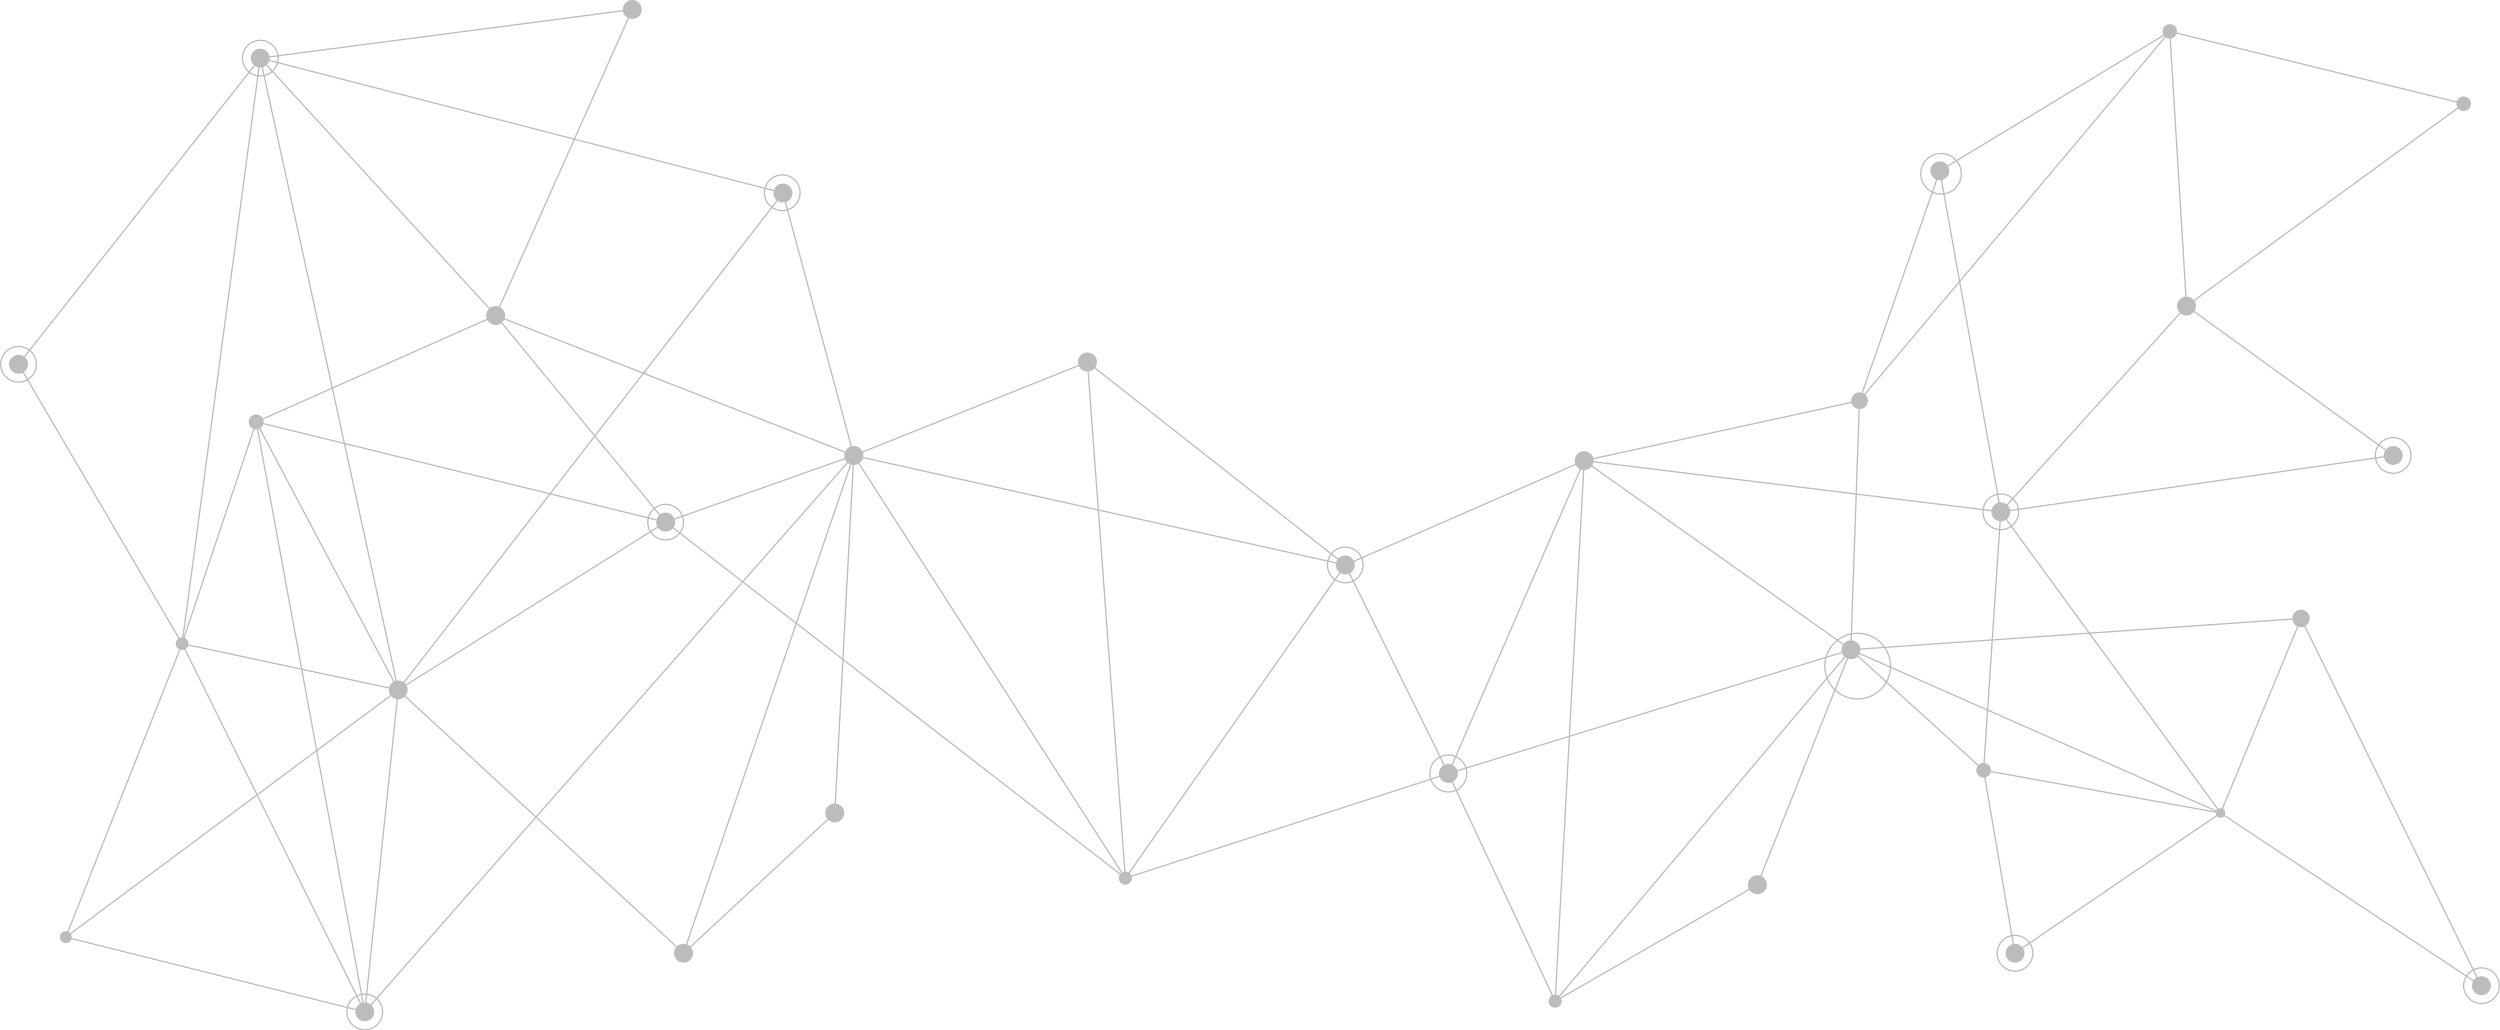 <svg xmlns="http://www.w3.org/2000/svg" width="1918.053" height="790.573" viewBox="0 0 1918.053 790.573"><g transform="translate(-57.756 -1185.38)"><path d="M1966.81,1928.99a13.675,13.675,0,1,1-17.86,7.42c0-.01,0-.01.01-.02A13.71,13.71,0,0,1,1966.81,1928.99Z" fill="none" stroke="#bcbcbc" stroke-miterlimit="10" stroke-width="1"/><path d="M1608.97,1904.1a13.674,13.674,0,1,1-17.88,7.42,13.674,13.674,0,0,1,17.88-7.42Z" fill="none" stroke="#bcbcbc" stroke-miterlimit="10" stroke-width="1"/><path d="M1598.01,1565.43a13.682,13.682,0,1,1-17.87,7.42v-.01a13.673,13.673,0,0,1,17.87-7.41Z" fill="none" stroke="#bcbcbc" stroke-miterlimit="10" stroke-width="1"/><path d="M1899.08,1522.19a13.682,13.682,0,1,1-17.87,7.42v-.01a13.68,13.68,0,0,1,17.87-7.41Z" fill="none" stroke="#bcbcbc" stroke-miterlimit="10" stroke-width="1"/><path d="M1551.27,1303.77a15.551,15.551,0,1,1-.07-.02A.143.143,0,0,1,1551.27,1303.77Z" fill="none" stroke="#bcbcbc" stroke-miterlimit="10" stroke-width="1"/><path d="M1483,1671.24a25.192,25.192,0,1,1-.03,0c.01-.01.02,0,.03,0Z" fill="none" stroke="#bcbcbc" stroke-miterlimit="10" stroke-width="1"/><path d="M1163.56,1791.91a14.167,14.167,0,1,0-7.69-18.51A14.163,14.163,0,0,0,1163.56,1791.91Z" fill="none" stroke="#bcbcbc" stroke-miterlimit="10" stroke-width="1"/><path d="M573.69,1573.34a13.677,13.677,0,1,1-17.87,7.41c0-.01,0-.01.01-.02A13.758,13.758,0,0,1,573.69,1573.34Z" fill="none" stroke="#bcbcbc" stroke-miterlimit="10" stroke-width="1"/><path d="M342.85,1949.08a13.682,13.682,0,1,1-17.87,7.42v-.01A13.725,13.725,0,0,1,342.85,1949.08Z" fill="none" stroke="#bcbcbc" stroke-miterlimit="10" stroke-width="1"/><path d="M77.2,1452.24a13.673,13.673,0,1,1-17.86,7.41v-.01A13.671,13.671,0,0,1,77.2,1452.24Z" fill="none" stroke="#bcbcbc" stroke-miterlimit="10" stroke-width="1"/><path d="M663.15,1320.61a13.689,13.689,0,1,1-17.88,7.42h0A13.683,13.683,0,0,1,663.15,1320.61Z" fill="none" stroke="#bcbcbc" stroke-miterlimit="10" stroke-width="1"/><path d="M262.65,1217.33a13.675,13.675,0,1,1-17.86,7.42h0A13.7,13.7,0,0,1,262.65,1217.33Z" fill="none" stroke="#bcbcbc" stroke-miterlimit="10" stroke-width="1"/><path d="M1095.12,1606.22a13.671,13.671,0,1,1-17.89,7.41A13.673,13.673,0,0,1,1095.12,1606.22Z" fill="none" stroke="#bcbcbc" stroke-miterlimit="10" stroke-width="1"/><path d="M337.63,1961.74l375.15-426.9-54.32-201.38L363.29,1714.69,197.47,1679.2l-89.23,225.17,255.05-189.68L254.33,1509.07,197.47,1679.2,71.97,1464.88l185.46-234.92L197.47,1679.2l140.16,282.54-229.39-57.37" fill="none" stroke="#bcbcbc" stroke-miterlimit="10" stroke-width="1"/><path d="M892.08,1463.14l-179.3,71.7-144.32,51.14-314.13-76.91" fill="none" stroke="#bcbcbc" stroke-miterlimit="10" stroke-width="1"/><path d="M257.43,1229.96l105.86,484.73-25.66,247.05-83.3-452.67,183.72-81.63L257.43,1229.96l401.03,103.5" fill="none" stroke="#bcbcbc" stroke-miterlimit="10" stroke-width="1"/><path d="M892.08,1463.14l197.83,155.71,79.04,159.96,81.96,174.71,22.25-414.73,319.64,39.28-13.18,198.26-101.86-92.48,6.61-191.09-211.21,46.03-104.21,240.02-247.78,80.3L568.46,1585.98" fill="none" stroke="#bcbcbc" stroke-miterlimit="10" stroke-width="1"/><path d="M363.29,1714.69l205.17-128.71L438.05,1427.44l274.73,107.4,208.39,324.27,168.74-240.26,183.25-80.06" fill="none" stroke="#bcbcbc" stroke-miterlimit="10" stroke-width="1"/><path d="M1273.16,1538.79l204.6,145.06-308.81,94.96" fill="none" stroke="#bcbcbc" stroke-miterlimit="10" stroke-width="1"/><line x2="377.13" y2="84.01" transform="translate(712.78 1534.84)" fill="none" stroke="#bcbcbc" stroke-miterlimit="10" stroke-width="1"/><line x1="29.09" y1="395.97" transform="translate(892.08 1463.14)" fill="none" stroke="#bcbcbc" stroke-miterlimit="10" stroke-width="1"/><line y1="283.16" x2="238.08" transform="translate(1484.37 1209.6)" fill="none" stroke="#bcbcbc" stroke-miterlimit="10" stroke-width="1"/><path d="M1477.76,1683.85l283.69,125.27-157.86,107.45-23.97-140.24,181.83,32.79,199.92,132.66-138.2-281.92-345.41,23.99" fill="none" stroke="#bcbcbc" stroke-miterlimit="10" stroke-width="1"/><path d="M1823.17,1659.86l-61.72,149.26L1592.8,1578.07l-46.76-261.68,176.41-106.79" fill="none" stroke="#bcbcbc" stroke-miterlimit="10" stroke-width="1"/><line y1="176.37" x2="61.67" transform="translate(1484.37 1316.39)" fill="none" stroke="#bcbcbc" stroke-miterlimit="10" stroke-width="1"/><path d="M1722.45,1209.47l12.85,210.7,158.56,114.67-301.06,43.23,142.5-157.9,212.61-155.18-225.46-55.52" fill="none" stroke="#bcbcbc" stroke-miterlimit="10" stroke-width="1"/><line x1="104.8" y2="234.8" transform="translate(438.05 1192.65)" fill="none" stroke="#bcbcbc" stroke-miterlimit="10" stroke-width="1"/><line y1="37.31" x2="285.42" transform="translate(257.43 1192.65)" fill="none" stroke="#bcbcbc" stroke-miterlimit="10" stroke-width="1"/><path d="M363.29,1714.69l218.86,202.04,116.06-107.61,14.57-274.28L582.15,1916.73" fill="none" stroke="#bcbcbc" stroke-miterlimit="10" stroke-width="1"/><path d="M1250.91,1953.52l155.17-89.37,71.76-180.28Z" fill="none" stroke="#bcbcbc" stroke-miterlimit="10" stroke-width="1"/><circle cx="7.27" cy="7.27" r="7.27" transform="translate(64.71 1457.59)" fill="#bcbcbc"/><circle cx="7.27" cy="7.27" r="7.27" transform="translate(250.16 1222.69)" fill="#bcbcbc"/><circle cx="5.73" cy="5.73" r="5.73" transform="translate(248.6 1503.34)" fill="#bcbcbc"/><circle cx="7.29" cy="7.29" r="7.29" transform="translate(705.49 1527.55)" fill="#bcbcbc"/><circle cx="5.04" cy="5.04" r="5.04" transform="translate(916.13 1854.06)" fill="#bcbcbc"/><circle cx="5.04" cy="5.04" r="5.04" transform="translate(1245.87 1948.48)" fill="#bcbcbc"/><circle cx="3.64" cy="3.64" r="3.64" transform="translate(1757.81 1805.48)" fill="#bcbcbc"/><circle cx="6.72" cy="6.72" r="6.72" transform="translate(1816.45 1653.14)" fill="#bcbcbc"/><circle cx="5.65" cy="5.65" r="5.65" transform="translate(1573.97 1770.68)" fill="#bcbcbc"/><circle cx="7.27" cy="7.27" r="7.27" transform="translate(1596.46 1909.47)" fill="#bcbcbc"/><circle cx="7.29" cy="7.29" r="7.29" transform="translate(651.17 1326.17)" fill="#bcbcbc"/><circle cx="7.29" cy="7.29" r="7.29" transform="translate(884.79 1455.84)" fill="#bcbcbc"/><circle cx="7.27" cy="7.27" r="7.27" transform="translate(1082.61 1611.58)" fill="#bcbcbc"/><circle cx="7.27" cy="7.27" r="7.27" transform="translate(1886.59 1527.57)" fill="#bcbcbc"/><circle cx="7.27" cy="7.27" r="7.27" transform="translate(1161.7 1771.54)" fill="#bcbcbc"/><circle cx="7.27" cy="7.27" r="7.27" transform="translate(1265.9 1531.52)" fill="#bcbcbc"/><circle cx="7.27" cy="7.27" r="7.27" transform="translate(1538.77 1309.12)" fill="#bcbcbc"/><circle cx="7.27" cy="7.27" r="7.27" transform="translate(1728.03 1412.9)" fill="#bcbcbc"/><circle cx="5.58" cy="5.58" r="5.58" transform="translate(1716.87 1203.89)" fill="#bcbcbc"/><circle cx="5.58" cy="5.58" r="5.58" transform="translate(1942.33 1259.41)" fill="#bcbcbc"/><circle cx="7.27" cy="7.27" r="7.27" transform="translate(1470.57 1676.6)" fill="#bcbcbc"/><circle cx="7.27" cy="7.27" r="7.27" transform="translate(1585.53 1570.8)" fill="#bcbcbc"/><circle cx="7.27" cy="7.27" r="7.27" transform="translate(1954.3 1934.37)" fill="#bcbcbc"/><circle cx="6.44" cy="6.44" r="6.44" transform="translate(1478.01 1486.34)" fill="#bcbcbc"/><circle cx="7.29" cy="7.29" r="7.29" transform="translate(561.19 1578.7)" fill="#bcbcbc"/><circle cx="7.27" cy="7.27" r="7.27" transform="translate(430.78 1420.18)" fill="#bcbcbc"/><circle cx="7.27" cy="7.27" r="7.27" transform="translate(535.58 1185.38)" fill="#bcbcbc"/><circle cx="7.27" cy="7.27" r="7.27" transform="translate(690.94 1801.85)" fill="#bcbcbc"/><circle cx="7.27" cy="7.27" r="7.27" transform="translate(1398.81 1856.88)" fill="#bcbcbc"/><circle cx="7.27" cy="7.27" r="7.27" transform="translate(574.88 1909.46)" fill="#bcbcbc"/><circle cx="4.89" cy="4.89" r="4.89" transform="translate(192.58 1674.31)" fill="#bcbcbc"/><circle cx="7.26" cy="7.26" r="7.26" transform="translate(356.03 1707.43)" fill="#bcbcbc"/><circle cx="7.26" cy="7.26" r="7.26" transform="translate(330.36 1954.48)" fill="#bcbcbc"/><circle cx="4.57" cy="4.57" r="4.57" transform="translate(103.66 1899.79)" fill="#bcbcbc"/></g></svg>